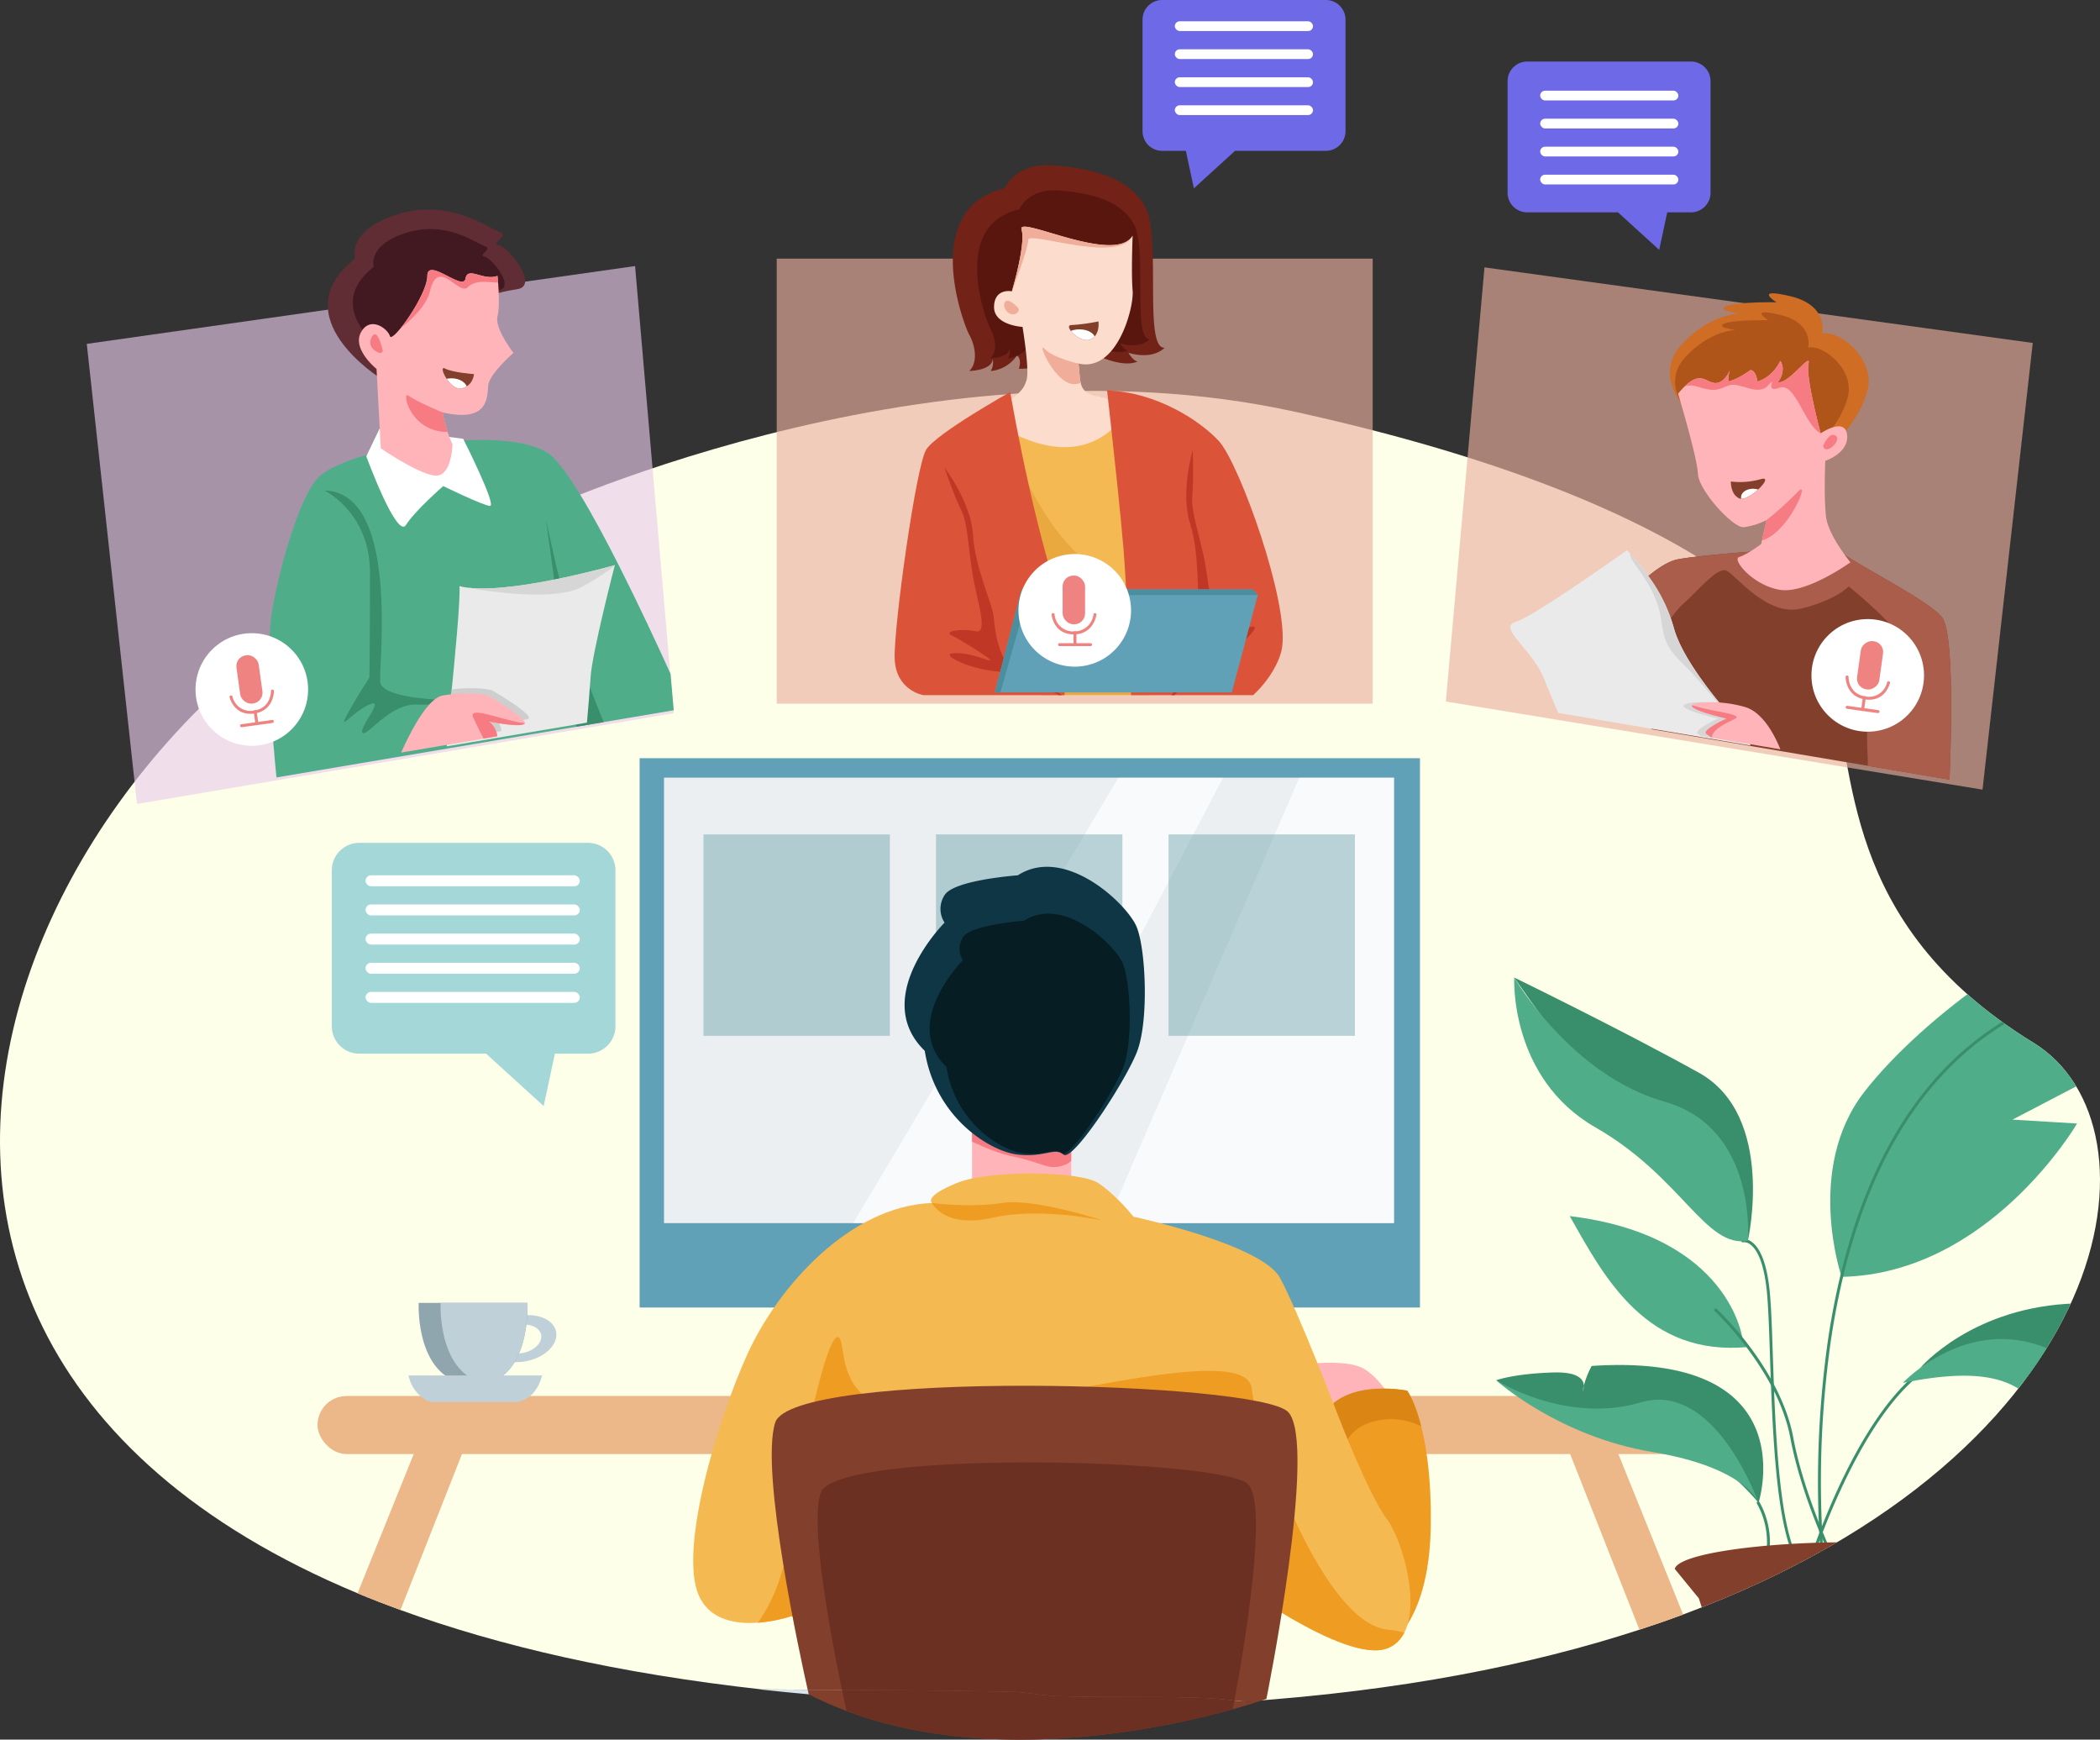 <svg xmlns="http://www.w3.org/2000/svg" xmlns:xlink="http://www.w3.org/1999/xlink" width="730" height="604.604" viewBox="0 0 730 604.604">
  <rect x="0" y="0" width="730" height="604.604" fill="#333333" stroke="none"/>
  <defs>
    <clipPath id="clip-path">
      <path id="Trazado_1665" data-name="Trazado 1665" d="M3236.221,1190.829l-58.8-9.938-11.651-1.97-12.246-2.073h0l-20.838-3.521-12.566-41.85a100.2,100.2,0,0,1,10.612-10.741c3.675-3.129,7.727-5.876,11.133-6.5,8.75-1.59,32.483-3.183,32.483-3.183s17.632-6.1,20.815-1.854,33.147,18.56,38.449,25.19C3237.913,1139.783,3236.78,1177.078,3236.221,1190.829Z" transform="translate(-3120.12 -1107.703)" fill="none"/>
    </clipPath>
    <clipPath id="clip-path-2">
      <path id="Trazado_1672" data-name="Trazado 1672" d="M3204.86,870.645s6.63,21.925,6.894,27.8,12.2,18.871,15.9,18.606a24.5,24.5,0,0,0,7.951-2.48l-1.857,8.312s-4.873,3.714-7.614,4.508,4.7,9.812,13.977,11.4,24.662-9.546,24.662-9.546-7.694-9.281-8.487-15.9-.256-19.358-.256-19.358,8.256-2.652,7.576-9.015-9.166-.531-9.166-.531-5.3-19.622-4.245-24.131-6.63,6.894-10.607,6.365c3.183-4.509.8-7.422.8-7.422s-2.387,5.565-7.951,7.155c-.531-3.978-2.387-3.978-2.387-3.978s-4.242,3.183-7.694,3.978a9.632,9.632,0,0,1,.531-3.978s-1.857,4.773-5.3,4.509S3212.285,861.63,3204.86,870.645Z" transform="translate(-3204.86 -859.257)" fill="none"/>
    </clipPath>
    <clipPath id="clip-path-3">
      <path id="Trazado_1676" data-name="Trazado 1676" d="M3276.427,1021.484a26.092,26.092,0,0,0,10.358-.795c5.26-1.593-4.145,7.968-7.333,6.694S3276.427,1021.484,3276.427,1021.484Z" transform="translate(-3276.425 -1020.51)" fill="none"/>
    </clipPath>
    <clipPath id="clip-path-4">
      <path id="Trazado_1682" data-name="Trazado 1682" d="M3055.976,1188.663l-12.246-2.077h0l-3.88-.656-16.957-2.865-33.8-5.717c-1.818-4.3-3.652-8.692-5.021-12.087-3.978-9.9-16.172-17.681-9.81-19.537s38.713-24.923,38.713-24.923a73.138,73.138,0,0,1,7.95,9.676,55.411,55.411,0,0,1,8.294,17.1c2.183,8.386,10.023,19.117,16.293,26.731l.231.274c4.531,5.476,8.192,9.266,8.192,9.266Z" transform="translate(-2972.452 -1120.8)" fill="none"/>
    </clipPath>
    <clipPath id="clip-path-5">
      <path id="Trazado_1686" data-name="Trazado 1686" d="M3254.32,1345.573l-11.651-1.97-12.246-2.072h0c-.816-.58-1.485-1.062-1.857-1.352-1.695-1.326,7.027-5.3,7.027-5.3s-9.679-2.124-11.8-3.988c-1.351-1.19,2.89-1.936,8.417-1.634a42.922,42.922,0,0,1,9.879,1.634C3248.424,1332.8,3252.533,1341.123,3254.32,1345.573Z" transform="translate(-3223.543 -1329.187)" fill="none"/>
    </clipPath>
    <clipPath id="clip-path-6">
      <rect id="Rectángulo_449" data-name="Rectángulo 449" width="253.765" height="154.827" transform="translate(0)" fill="none"/>
    </clipPath>
    <clipPath id="clip-path-7">
      <path id="Trazado_1694" data-name="Trazado 1694" d="M2728.394,2374.648s15.9-6.893,16.442-42.427-8.189-47.189-8.189-47.189-25.754-5.3-31.058,12.728S2728.394,2374.648,2728.394,2374.648Z" transform="translate(-2704.923 -2284.306)" fill="none"/>
    </clipPath>
    <clipPath id="clip-path-8">
      <path id="Trazado_1697" data-name="Trazado 1697" d="M2233.97,1892.12v29.17h34.474v-23.336Z" transform="translate(-2233.97 -1892.12)" fill="none"/>
    </clipPath>
    <clipPath id="clip-path-9">
      <path id="Trazado_1703" data-name="Trazado 1703" d="M1939.443,2002.944s-3.183-2.121,8.484-6.894,42.96-4.242,49.323,0,12.2,11.667,12.2,11.667,44.55,9.548,50.913,21.215,20.152,47.73,20.152,47.73,10.608,27.578,16.971,36.064,14.852,39.775,0,45.079-55.155-24.926-55.155-24.926l-152.209,13.787s-24.926,8.486-31.819-7.425,6.363-60.459,16.97-83.794S1910.8,2004.006,1939.443,2002.944Z" transform="translate(-1856.397 -1992.667)" fill="none"/>
    </clipPath>
    <clipPath id="clip-path-10">
      <path id="Trazado_1708" data-name="Trazado 1708" d="M1975.429,2387.691s-17.5-75.839-11.669-94.4,167.743-14.426,178.273-3.765-7.5,99.764-7.5,99.764S2042.782,2422.156,1975.429,2387.691Z" transform="translate(-1962.57 -2280.447)" fill="none"/>
    </clipPath>
    <clipPath id="clip-path-11">
      <path id="Trazado_1712" data-name="Trazado 1712" d="M1476.369,2159H1514.2s1.416,29.142-18.914,28.434S1476.369,2159,1476.369,2159Z" transform="translate(-1476.348 -2159)" fill="none"/>
    </clipPath>
    <clipPath id="clip-path-12">
      <path id="Trazado_1722" data-name="Trazado 1722" d="M1408.829,1063.477l-28.552,4.826-31.35,5.3-17.4,2.944-16.037,2.711-44.745,7.568c-1.057-10.492-4.1-44.024-1.436-58.535,3.175-17.327,10.259-41.016,16.619-46.33s20.886-8.463,20.886-8.463,41.7-9.192,57.961.354c5.681,3.334,15.644,20.789,25.213,39.718h0c6.635,13.121,13.08,26.952,17.755,37.267Z" transform="translate(-1268.24 -969.512)" fill="none"/>
    </clipPath>
    <clipPath id="clip-path-13">
      <path id="Trazado_1730" data-name="Trazado 1730" d="M1442.955,735.477s1.062,9.812,0,14.054,5.57,12.728,5.57,12.728-8.222,7.161-8.75,11.138.528,13.259-15.9,9.545a47.135,47.135,0,0,0,3.447,11.138s-.256,11.048-5.834,10.828-19.091-9.489-19.091-9.489l-1.477-27.578s-8.6-6.9-5.417-12.728,9.279-1.326,10.077,1.326,12.992-14.321,12.992-20.951,12.464,5.481,13.259.972S1437.918,737.334,1442.955,735.477Z" transform="translate(-1394.794 -733.458)" fill="none"/>
    </clipPath>
    <clipPath id="clip-path-14">
      <path id="Trazado_1735" data-name="Trazado 1735" d="M1519.967,870.017s-7.437-.531-10.076-1.944,1.582,7.6,5.642,6.894S1519.967,870.017,1519.967,870.017Z" transform="translate(-1509.07 -867.923)" fill="none"/>
    </clipPath>
    <clipPath id="clip-path-15">
      <path id="Trazado_1738" data-name="Trazado 1738" d="M1573.456,1141.25h0c-.123.467-7.891,30.519-8.417,38.767-.292,4.535-.844,11.028-1.282,15.975l-31.35,5.3L1515,1204.237l.893-11.382s.256-2.439.641-6.188c1.118-11.089,3.293-33.617,2.9-38.11C1534.278,1152.444,1573.456,1141.25,1573.456,1141.25Z" transform="translate(-1515 -1141.25)" fill="none"/>
    </clipPath>
    <clipPath id="clip-path-16">
      <path id="Trazado_1742" data-name="Trazado 1742" d="M1495.386,1327.734c-1.385,1.48-11.864-.641-12.359-.741a7.449,7.449,0,0,1,2.88,5.129l-17.4,2.957-16.037,2.711c3.67-8.168,9.425-18.978,14.511-19.855,1.054-.182,2.072-.318,3.06-.426,6.729-.726,11.666.118,12.441.426C1483.364,1318.288,1496.8,1326.223,1495.386,1327.734Z" transform="translate(-1452.47 -1317.221)" fill="none"/>
    </clipPath>
    <clipPath id="clip-path-17">
      <path id="Trazado_1748" data-name="Trazado 1748" d="M2329.473,1019.063h-37.852l-12.331-95.2-.511-3.932,2.7-.174,33.846-2.18,1.787-.115.564,4.609Z" transform="translate(-2278.78 -917.46)" fill="none"/>
    </clipPath>
    <clipPath id="clip-path-18">
      <path id="Trazado_1755" data-name="Trazado 1755" d="M2303.768,670.242s-.531,13.257,0,19.091-5.386,28.55-18.827,25.369c.882,6.186-.354,9.9,6.186,11.313A113.566,113.566,0,0,1,2302.8,729.2s-12.551,29.875-50.205,4.065c12.2-7.95,13.257-9.369,14.319-12.905s-1.416-18.391-1.416-18.391-10.076-.531-9.9-7.073,6.189-5.3,6.189-5.3,4.949-16.388,3.359-21.515S2297.669,680.583,2303.768,670.242Z" transform="translate(-2252.59 -667.118)" fill="none"/>
    </clipPath>
    <clipPath id="clip-path-19">
      <path id="Trazado_1759" data-name="Trazado 1759" d="M2376.423,795.57a66.452,66.452,0,0,1-9.356,1.259c-3.149,0,2.888,6.509,6.481,5.04S2376.423,795.57,2376.423,795.57Z" transform="translate(-2366.186 -795.57)" fill="none"/>
    </clipPath>
    <clipPath id="clip-path-20">
      <path id="Trazado_1767" data-name="Trazado 1767" d="M2187.539,1008.208h-49.161s-9.546-1.608-9.9-12.718,7.425-66.968,10.961-72.625,29.2-20,29.2-20,.377,2.239,1.082,6.03c.3,1.649.67,3.59,1.087,5.776,2.206,11.372,5.935,29.216,10.533,45.668C2186.765,979.786,2187.534,999.042,2187.539,1008.208Z" transform="translate(-2128.464 -902.86)" fill="none"/>
    </clipPath>
    <clipPath id="clip-path-21">
      <path id="Trazado_1770" data-name="Trazado 1770" d="M2480.168,990.118c-.751,4.809-4.57,11.472-10.038,16.49h-42.437c-.323-8.368-1.485-37.036-2.683-51.4-.934-11.233-3.124-31.545-4.494-43.95h0c-.256-2.377-.492-4.455-.677-6.132-.316-2.767-.5-4.416-.5-4.416h0c17.332.572,32.528,10.664,38.9,17.64C2465.367,926.143,2482.643,974.251,2480.168,990.118Z" transform="translate(-2419.34 -900.71)" fill="none"/>
    </clipPath>
    <clipPath id="clip-path-22">
      <path id="Trazado_1773" data-name="Trazado 1773" d="M2266.37,1209.854l9.315-35.794h80.24l1.887,1.818-9.061,33.976Z" transform="translate(-2266.37 -1174.06)" fill="none"/>
    </clipPath>
    <clipPath id="clip-path-23">
      <path id="Trazado_1797" data-name="Trazado 1797" d="M1488.268,1357.553q-7.322,2.713-15.062,5.24c-68.861,22.482-162.992,33.676-288.106,22.482-57.315-5.129-104.476-15.355-142.714-29.329q-7.621-2.783-14.788-5.77c-226.861-94.517-103.929-331.864,56.494-373.047,0,0,138.233-66.424,269.309-37.608s176.451,71.3,186.077,96.994,2.383,80.443,70.624,122.292C1656.864,1187.482,1640.59,1301.133,1488.268,1357.553Z" transform="translate(-903.247 -932.273)" fill="none"/>
    </clipPath>
  </defs>
  <g id="_02" data-name="02" transform="translate(-903.245 -360)">
    <path id="Trazado_1660" data-name="Trazado 1660" d="M2050.232,2694.287c-5.9,0-12.054-1.539-17.952-1.539-28.932-.654-57.961-.58-86.979-.839q8.489.936,17.288,1.719c56.725,5.027,107.137,5.537,151.767,2.539-5.986-.542-11.972-1.367-17.953-1.367C2081.007,2694.287,2065.619,2694.8,2050.232,2694.287Z" transform="translate(-778.078 -1744.768)" fill="#dae5ed"/>
    <path id="Trazado_1661" data-name="Trazado 1661" d="M1488.265,1357.545c152.322-56.422,168.6-170.071,121.837-198.746-68.244-41.849-61-96.586-70.624-122.292s-55-68.171-186.077-96.995-269.309,37.608-269.309,37.608c-160.423,41.175-283.363,278.519-56.494,373.047q7.157,2.978,14.788,5.771c34.362,12.567,75.928,22.087,125.589,27.611,28.735.256,57.5.185,86.159.839,5.843,0,11.94,1.539,17.783,1.539,15.242.513,30.485,0,45.728.513,5.932,0,11.861.826,17.783,1.367,54.228-3.678,99.839-12.636,137.77-25.021Q1480.951,1360.261,1488.265,1357.545Z" transform="translate(0 -436.406)" fill="#fdffe8"/>
    <g id="Grupo_1737" data-name="Grupo 1737" transform="translate(1405.842 452.927)" opacity="0.63">
      <path id="Trazado_1662" data-name="Trazado 1662" d="M2890.08,882.56l37.754,6.2,33.8,5.55,20.838,3.419h0l12.246,2.013,11.651,1.911,58.8,9.651,11.477,1.885,17.465-155.247L2903.513,731.68Z" transform="translate(-2890.08 -731.68)" fill="#ecaf9f"/>
    </g>
    <path id="Trazado_1663" data-name="Trazado 1663" d="M3195.114,1109.2c-3.183-4.244-20.814,1.854-20.814,1.854s-23.728,1.593-32.484,3.183c-3.406.621-7.458,3.367-11.133,6.5a100.234,100.234,0,0,0-10.612,10.741l12.566,41.85,20.838,3.521h0l12.246,2.072,11.651,1.97,58.8,9.938c.567-13.751,1.693-51.036-2.621-56.422C3228.262,1127.765,3198.3,1113.447,3195.114,1109.2Z" transform="translate(-1655.244 -559.873)" fill="#823f2c"/>
    <g id="Grupo_1738" data-name="Grupo 1738" transform="translate(1464.839 547.829)" clip-path="url(#clip-path)">
      <path id="Trazado_1664" data-name="Trazado 1664" d="M3192.441,1077.523c-2.257-.564-41.244,0-41.244,0l-56.935,5.078-11.672,14.388,13.5,37.518c1.693-.846,14.023-22.5,19.609-27.362,5.111-4.447,11.844-12.977,15.075-11.567s13.982,16.157,26.11,13.154,16.388-7.679,16.388-7.679,13.8,11.169,17.465,17.091c-6.206,7.335-4.124,9.007-8.833,21.994s-.033,21.915-3.219,30.006,33.207,11.192,33.207,10.064,14.5-68.85,14.5-68.85S3194.7,1078.087,3192.441,1077.523Z" transform="translate(-3092.215 -1085.077)" fill="#aa5d4b"/>
    </g>
    <path id="Trazado_1666" data-name="Trazado 1666" d="M3246.75,779.331s2.388-9.746-11-12.962-4.9,2.09-4.9,2.09-13.523-.256-17.371,1.326,4.452,2.549,4.452,2.549-10.153.1-19.962,10.71.794,21.612.794,21.612l50.913,14.318s10.413-9.415,12.9-20.286S3252.58,778.005,3246.75,779.331Z" transform="translate(-1710.064 -303.399)" fill="#d06d24"/>
    <path id="Trazado_1667" data-name="Trazado 1667" d="M3247.072,803.814s2.085-8.525-9.62-11.333-4.288,1.829-4.288,1.829-11.821-.231-15.183,1.159,3.893,2.226,3.893,2.226-8.876.092-17.439,9.364.695,18.891.695,18.891l44.5,12.515s9.1-8.227,11.284-17.732S3252.171,802.655,3247.072,803.814Z" transform="translate(-1715.271 -323.017)" fill="#af5519"/>
    <path id="Trazado_1668" data-name="Trazado 1668" d="M3256.037,893.951s8.255-2.652,7.576-9.015-9.166-.531-9.166-.531-5.3-19.622-4.245-24.131-6.63,6.894-10.607,6.363c3.183-4.506.8-7.419.8-7.419s-2.388,5.565-7.95,7.155c-.531-3.978-2.388-3.978-2.388-3.978s-4.242,3.183-7.694,3.978a9.634,9.634,0,0,1,.531-3.978s-1.857,4.773-5.3,4.509-5.3-5.3-12.729,3.711c0,0,6.63,21.925,6.894,27.8s12.2,18.871,15.9,18.607a24.5,24.5,0,0,0,7.951-2.48l-1.857,8.312s-4.873,3.714-7.614,4.509,4.7,9.812,13.977,11.4,24.662-9.545,24.662-9.545-7.694-9.281-8.487-15.9S3256.037,893.951,3256.037,893.951Z" transform="translate(-1718.288 -373.793)" fill="#ffb4b9"/>
    <g id="Grupo_1739" data-name="Grupo 1739" transform="translate(1486.572 485.435)" clip-path="url(#clip-path-2)">
      <path id="Trazado_1669" data-name="Trazado 1669" d="M3202.6,835.622l-13.972,7.64,1.975,11.146s2.116-7.081,8.818-4.965,7.263.9,11.071-.4,9.969,3.978,13.592,0-1.721,2.934,3.911.818,8.753,13.064,14.388,15.842c4.5-8.958,0-31.637,0-31.637Z" transform="translate(-3192.793 -840.53)" fill="#f77b82"/>
      <path id="Trazado_1670" data-name="Trazado 1670" d="M3405.843,959.677c-2.257-1.559-4.373,3.59-4.373,3.59C3402.316,966.83,3408.1,961.237,3405.843,959.677Z" transform="translate(-3351.047 -933.705)" fill="#f77b82"/>
      <path id="Trazado_1671" data-name="Trazado 1671" d="M3314.086,1034.176a113.438,113.438,0,0,1-10.917,9.876s-13.906,7.056-3.75,7.337S3319.023,1028.965,3314.086,1034.176Z" transform="translate(-3272.409 -988.738)" fill="#f77b82"/>
    </g>
    <path id="Trazado_1674" data-name="Trazado 1674" d="M3286.785,1020.69a26.094,26.094,0,0,1-10.359.8s-.159,4.616,3.026,5.9S3292.045,1019.1,3286.785,1020.69Z" transform="translate(-1771.5 -494.15)" fill="#823f2c"/>
    <g id="Grupo_1740" data-name="Grupo 1740" transform="translate(1504.925 526.36)" clip-path="url(#clip-path-3)">
      <path id="Trazado_1675" data-name="Trazado 1675" d="M3294.361,1034.14c-2.321,0-4.2,1.331-4.2,2.975s1.88,2.978,4.2,2.978,4.2-1.331,4.2-2.978S3296.682,1034.14,3294.361,1034.14Z" transform="translate(-3286.637 -1030.644)" fill="#fff"/>
    </g>
    <path id="Trazado_1680" data-name="Trazado 1680" d="M3045.746,1174.585l-.231-.274c-6.27-7.615-14.105-18.345-16.293-26.731a55.416,55.416,0,0,0-8.294-17.1,73.1,73.1,0,0,0-7.95-9.676s-32.348,23.082-38.713,24.923,5.832,9.638,9.81,19.537c1.369,3.4,3.2,7.789,5.021,12.087l33.8,5.717,16.958,2.865,3.88.656h0l12.246,2.077-2.052-4.811S3050.277,1180.061,3045.746,1174.585Z" transform="translate(-1544.183 -569.569)" fill="#eaeaea"/>
    <g id="Grupo_1741" data-name="Grupo 1741" transform="translate(1428.273 551.231)" clip-path="url(#clip-path-4)">
      <path id="Trazado_1681" data-name="Trazado 1681" d="M3120.07,1088.4s3.613,6.135,3.9,8.25,6,7.4,9.171,16.081-.028,12.567,8.676,20.945,24.7,29.3,25.216,29.385-39.6-77.519-39.6-77.519Z" transform="translate(-3082.211 -1094.583)" fill="#d6d6d6"/>
    </g>
    <path id="Trazado_1683" data-name="Trazado 1683" d="M3223.831,1329.531c-1.092-.131-2.164-.221-3.19-.274-5.527-.3-9.771.444-8.417,1.634,2.119,1.864,11.8,3.988,11.8,3.988s-8.72,3.978-7.024,5.3c.215.172.541.411.936.693l3.88.657h0l12.246,2.077-2.052-4.811S3228.363,1335.007,3223.831,1329.531Z" transform="translate(-1723.575 -725.139)" fill="#d6d6d6"/>
    <path id="Trazado_1684" data-name="Trazado 1684" d="M3242.062,1330.888a42.922,42.922,0,0,0-9.879-1.634c-5.526-.3-9.769.443-8.417,1.634,2.121,1.865,11.8,3.988,11.8,3.988s-8.719,3.978-7.027,5.3c.372.29,1.042.769,1.857,1.352h0l12.246,2.072,11.651,1.97C3252.51,1341.124,3248.4,1332.8,3242.062,1330.888Z" transform="translate(-1732.157 -725.152)" fill="#ffb4b9"/>
    <g id="Grupo_1742" data-name="Grupo 1742" transform="translate(1491.363 604.035)" clip-path="url(#clip-path-5)">
      <path id="Trazado_1685" data-name="Trazado 1685" d="M3214.931,1333.441a92.308,92.308,0,0,1-11.212-2.821l-3.809,11.1,19.04,8.676s-6.345-4.232-6.1-7.789,7.8-6.176,8.51-6.812S3220.855,1334.516,3214.931,1333.441Z" transform="translate(-3205.971 -1330.252)" fill="#f77b82"/>
    </g>
    <path id="Trazado_1687" data-name="Trazado 1687" d="M1392.73,2402.12q7.224,2.978,14.929,5.771l24-60.831h-16.706Z" transform="translate(-365.201 -1488.36)" fill="#ecb789"/>
    <path id="Trazado_1688" data-name="Trazado 1688" d="M3042.67,2347.06l26.7,67.691q7.82-2.524,15.206-5.24l-25.2-62.438Z" transform="translate(-1596.23 -1488.36)" fill="#ecb789"/>
    <rect id="Rectángulo_446" data-name="Rectángulo 446" width="490.012" height="20.176" rx="10.088" transform="translate(1013.62 845.177)" fill="#ecb789"/>
    <rect id="Rectángulo_447" data-name="Rectángulo 447" width="271.256" height="190.914" transform="translate(1125.594 623.513)" fill="#60a1b8"/>
    <rect id="Rectángulo_448" data-name="Rectángulo 448" width="253.765" height="154.827" transform="translate(1134.07 630.269)" fill="#ebeff2"/>
    <g id="Grupo_1745" data-name="Grupo 1745" transform="translate(1134.07 630.269)" clip-path="url(#clip-path-6)">
      <g id="Grupo_1743" data-name="Grupo 1743" transform="translate(58.956 -11.877)" opacity="0.67">
        <path id="Trazado_1689" data-name="Trazado 1689" d="M2046.3,1571.212h48.13l92.222-175.654-34.274-2.477Z" transform="translate(-2046.3 -1393.08)" fill="#fff"/>
      </g>
      <g id="Grupo_1744" data-name="Grupo 1744" transform="translate(149.988 -11.877)" opacity="0.67">
        <path id="Trazado_1690" data-name="Trazado 1690" d="M2401.25,1569.045l112.792-2.116V1395.98l-36.813-2.9Z" transform="translate(-2401.25 -1393.08)" fill="#fff"/>
      </g>
    </g>
    <g id="Grupo_1746" data-name="Grupo 1746" transform="translate(1147.787 649.998)" opacity="0.42">
      <rect id="Rectángulo_450" data-name="Rectángulo 450" width="64.798" height="70.002" transform="translate(0)" fill="#609ca4"/>
    </g>
    <g id="Grupo_1747" data-name="Grupo 1747" transform="translate(1228.616 649.998)" opacity="0.42">
      <rect id="Rectángulo_451" data-name="Rectángulo 451" width="64.798" height="70.002" transform="translate(0)" fill="#609ca4"/>
    </g>
    <g id="Grupo_1748" data-name="Grupo 1748" transform="translate(1309.444 649.998)" opacity="0.42">
      <rect id="Rectángulo_452" data-name="Rectángulo 452" width="64.798" height="70.002" fill="#609ca4"/>
    </g>
    <path id="Trazado_1691" data-name="Trazado 1691" d="M2677.31,2243.72c-7.951-4.773-31.82,0-31.82,0l6.363,24.926,38.185-8.007S2685.265,2248.493,2677.31,2243.72Z" transform="translate(-1299.91 -1407.983)" fill="#ffb4b9"/>
    <path id="Trazado_1692" data-name="Trazado 1692" d="M2705.59,2297.736c-5.3,18.032,22.8,76.9,22.8,76.9s15.9-6.894,16.442-42.427-8.189-47.189-8.189-47.189S2710.894,2279.707,2705.59,2297.736Z" transform="translate(-1344.225 -1441.688)" fill="#ef9c22"/>
    <g id="Grupo_1749" data-name="Grupo 1749" transform="translate(1360.7 842.606)" clip-path="url(#clip-path-7)">
      <path id="Trazado_1693" data-name="Trazado 1693" d="M2668.374,2250.79l-9.874,21.255,6.54,39.373,27.875,45.44s1.693-22.849-7.9-45.981-8.232-38.083,8.012-40.622,26.416,13.26,26.416,13.26l-6.489-32.725Z" transform="translate(-2670.406 -2259.385)" fill="#db8514"/>
    </g>
    <path id="Trazado_1695" data-name="Trazado 1695" d="M2233.97,1921.29h34.474v-23.336l-34.474-5.834Z" transform="translate(-992.821 -1146.497)" fill="#ffb4b9"/>
    <g id="Grupo_1750" data-name="Grupo 1750" transform="translate(1241.149 745.623)" clip-path="url(#clip-path-8)">
      <path id="Trazado_1696" data-name="Trazado 1696" d="M2238.413,1864.325c-2.116-.423-32.64-2.7-32.64-2.7l-.513,15.178s12.413,7.181,22.146,9.1,11.864,5.047,17.578,2.721,6.639-11.692,6.639-11.692S2240.529,1864.748,2238.413,1864.325Z" transform="translate(-2212.623 -1869.449)" fill="#f77b82"/>
    </g>
    <path id="Trazado_1698" data-name="Trazado 1698" d="M2181.9,1563.012s-22.274,1.59-25.457,6.894a8.713,8.713,0,0,0,0,9.546s-25.988,25.987-6.894,44.55c3.711,23.338,22.8,35,32.35,36.064s12.728-2.652,15.9,0,21.212-24.928,25.457-35.533,3.182-35.533,0-43.489S2198.344,1552.4,2181.9,1563.012Z" transform="translate(-924.846 -898.796)" fill="#0e3644"/>
    <path id="Trazado_1699" data-name="Trazado 1699" d="M2209.4,1626.572s-18.548,1.326-21.2,5.742a7.261,7.261,0,0,0,0,7.95s-21.641,21.638-5.742,37.095c3.09,19.43,18.978,29.144,26.928,30.029s10.6-2.208,13.246,0,17.665-20.756,21.2-29.588,2.649-29.586,0-36.21S2223.086,1617.742,2209.4,1626.572Z" transform="translate(-950.209 -946.556)" fill="#051d23"/>
    <path id="Trazado_1700" data-name="Trazado 1700" d="M2080.527,2076.662s-13.787-36.064-20.153-47.73-50.913-21.215-50.913-21.215-5.832-7.424-12.2-11.667-37.654-4.773-49.323,0-8.484,6.894-8.484,6.894c-28.639,1.062-53.565,29.17-64.172,52.5s-23.851,67.886-16.97,83.794,31.819,7.425,31.819,7.425l152.208-13.788s40.306,30.229,55.155,24.926,6.365-36.593,0-45.079S2080.527,2076.662,2080.527,2076.662Z" transform="translate(-712.203 -1224.856)" fill="#f5b952"/>
    <g id="Grupo_1751" data-name="Grupo 1751" transform="translate(1144.208 767.811)" clip-path="url(#clip-path-9)">
      <path id="Trazado_1701" data-name="Trazado 1701" d="M2136.923,2316.177c-22.425-1.993-45.437-66.013-47.356-83.784s-85.087,8.52-115.975,8.1-24.12-25.57-27.929-26-12.269,36.8-16.5,67.835-19.042,39.216-20.312,40.408l2.962,12.618s60.933-9.579,65.714-9.579,103.122,9.579,103.122,9.579h61.672S2159.351,2318.157,2136.923,2316.177Z" transform="translate(-1895.398 -2157.597)" fill="#ef9c22"/>
      <path id="Trazado_1702" data-name="Trazado 1702" d="M2204.553,2031.995c-11.426,1.76-24.344,0-24.344,0s4.032,8.953,20.958,5.145,38.246.944,38.246.944S2215.979,2030.235,2204.553,2031.995Z" transform="translate(-2097.164 -2021.718)" fill="#ef9c22"/>
    </g>
    <path id="Trazado_1704" data-name="Trazado 1704" d="M2145.469,2695.157c-15.388-.513-30.776,0-46.164-.513-5.9,0-12.053-1.539-17.952-1.539-23.308-.513-46.676-.582-70.053-.716.23,1.026.362,1.6.362,1.6,59.53,30.468,138.121,8.32,155.57,2.765-.587,0-1.175-.028-1.759-.054C2158.8,2696.183,2152.137,2695.157,2145.469,2695.157Z" transform="translate(-827.281 -1745.125)" fill="#823f2c"/>
    <path id="Trazado_1705" data-name="Trazado 1705" d="M2142.032,2289.524c-10.531-10.661-172.438-14.8-178.273,3.765-5.332,16.968,8.833,81.789,11.307,92.807,23.372.134,46.746.189,70.053.715,5.9,0,12.053,1.539,17.952,1.539,15.388.513,30.775,0,46.163.513,6.668,0,13.336,1.026,20,1.539.585.026,1.172.041,1.759.054,2.293-.731,3.532-1.174,3.532-1.174S2152.562,2300.182,2142.032,2289.524Z" transform="translate(-791.055 -1438.831)" fill="#823f2c"/>
    <g id="Grupo_1752" data-name="Grupo 1752" transform="translate(1171.514 841.616)" clip-path="url(#clip-path-10)">
      <path id="Trazado_1706" data-name="Trazado 1706" d="M2133.917,2694.83c-5.9,0-12.054-1.539-17.952-1.539-19.337-.436-38.726-.549-58.115-.652,1.315,6.293,2.249,10.341,2.249,10.341,56.147,28.737,132.635,1.326,132.635,1.326s.615-3.042,1.523-7.966a140.007,140.007,0,0,0-14.177-1C2164.693,2694.83,2149.3,2695.343,2133.917,2694.83Z" transform="translate(-2033.414 -2586.927)" fill="#6c3022"/>
      <path id="Trazado_1707" data-name="Trazado 1707" d="M2174.429,2391.931c-8.778-8.889-143.753-12.336-148.615,3.139-3.632,11.559,3.591,49.754,7.478,68.355,19.392.1,38.777.215,58.115.651,5.9,0,12.054,1.539,17.952,1.539,15.388.513,30.776,0,46.164.513a139.427,139.427,0,0,1,14.177,1C2173.283,2447.712,2181.431,2399.02,2174.429,2391.931Z" transform="translate(-2008.857 -2357.713)" fill="#6c3022"/>
    </g>
    <path id="Trazado_1709" data-name="Trazado 1709" d="M1582.1,2175.6c-6.445,1.38-10.92,5.983-10,10.279s6.891,6.668,13.336,5.278,10.92-5.986,10-10.281S1588.538,2174.223,1582.1,2175.6Zm1.972,12.739c-3.98.854-7.671-.605-8.238-3.26s2.2-5.5,6.176-6.35,7.671.605,8.24,3.26S1588.048,2187.489,1584.068,2188.344Z" transform="translate(-498.897 -1358.15)" fill="#bfd0d8"/>
    <path id="Trazado_1710" data-name="Trazado 1710" d="M1476.369,2159s-1.413,27.726,18.917,28.434S1514.2,2159,1514.2,2159Z" transform="translate(-427.585 -1346.195)" fill="#90a6af"/>
    <g id="Grupo_1753" data-name="Grupo 1753" transform="translate(1048.763 812.805)" clip-path="url(#clip-path-11)">
      <path id="Trazado_1711" data-name="Trazado 1711" d="M1506.069,2159s-1.416,27.726,18.914,28.434S1543.9,2159,1543.9,2159Z" transform="translate(-1498.431 -2159)" fill="#bfd0d8"/>
    </g>
    <path id="Trazado_1713" data-name="Trazado 1713" d="M1468.251,2266.434a5.45,5.45,0,0,0,3.124.987h27.519c8.309,0,10.146-9.281,10.146-9.281h-46.4A13.007,13.007,0,0,0,1468.251,2266.434Z" transform="translate(-417.376 -1420.096)" fill="#bfd0d8"/>
    <path id="Trazado_1714" data-name="Trazado 1714" d="M1447.043,1526.52h-79.6a9.533,9.533,0,0,0-9.5,9.5v54.252a9.533,9.533,0,0,0,9.5,9.5h44.148l20,18.209,3.9-18.209h11.541a9.532,9.532,0,0,0,9.5-9.5v-54.252A9.532,9.532,0,0,0,1447.043,1526.52Z" transform="translate(-339.353 -873.578)" fill="#a3d7d8"/>
    <rect id="Rectángulo_453" data-name="Rectángulo 453" width="74.472" height="3.808" rx="1.904" transform="translate(1030.317 664.215)" fill="#fff"/>
    <rect id="Rectángulo_454" data-name="Rectángulo 454" width="74.472" height="3.808" rx="1.904" transform="translate(1030.317 674.344)" fill="#fff"/>
    <rect id="Rectángulo_455" data-name="Rectángulo 455" width="74.472" height="3.808" rx="1.904" transform="translate(1030.317 684.475)" fill="#fff"/>
    <rect id="Rectángulo_456" data-name="Rectángulo 456" width="74.472" height="3.808" rx="1.904" transform="translate(1030.317 694.603)" fill="#fff"/>
    <rect id="Rectángulo_457" data-name="Rectángulo 457" width="74.472" height="3.808" rx="1.904" transform="translate(1030.317 704.734)" fill="#fff"/>
    <circle id="Elipse_144" data-name="Elipse 144" cx="19.568" cy="19.568" r="19.568" transform="translate(1524.832 594.729) rotate(-45)" fill="#fff"/>
    <rect id="Rectángulo_458" data-name="Rectángulo 458" width="16.924" height="7.802" rx="3.75" transform="translate(1548.284 599.062) rotate(-82.06)" fill="#ef8381"/>
    <path id="Trazado_1715" data-name="Trazado 1715" d="M3446.986,1294.133a.513.513,0,0,0-.613.384,6.419,6.419,0,0,1-7.437,4.9c-5.95-.844-5.953-6.535-5.95-6.783a.513.513,0,0,0-1.026-.015c0,.069-.028,6.84,6.832,7.814a9.527,9.527,0,0,0,1.388.1c5.821,0,7.181-5.724,7.2-5.786a.513.513,0,0,0-.39-.613Z" transform="translate(-1887.146 -697.353)" fill="#ef8380"/>
    <path id="Trazado_1716" data-name="Trazado 1716" d="M3454.227,1320.405a.513.513,0,0,0-.58.436l-.582,4.19a.513.513,0,0,0,.436.58h.072a.513.513,0,0,0,.513-.441l.582-4.191A.513.513,0,0,0,3454.227,1320.405Z" transform="translate(-1902.834 -718.495)" fill="#ef8380"/>
    <path id="Trazado_1717" data-name="Trazado 1717" d="M3443.351,1335.313l-10.671-1.488a.518.518,0,1,0-.144,1.026l10.674,1.488a.323.323,0,0,0,.072,0,.514.514,0,0,0,.069-1.026Z" transform="translate(-1887.242 -728.515)" fill="#ef8380"/>
    <g id="Grupo_1754" data-name="Grupo 1754" transform="translate(933.404 452.466)" opacity="0.63">
      <path id="Trazado_1718" data-name="Trazado 1718" d="M1211.444,729.96l-190.6,27.047L1038.3,916.9l48.484-8.194,44.75-7.568,16.037-2.711,17.4-2.942,31.35-5.3,28.552-4.827-1.093-12.649Z" transform="translate(-1020.84 -729.96)" fill="#e9cbec"/>
    </g>
    <path id="Trazado_1719" data-name="Trazado 1719" d="M1389.973,1013.547h0c-9.569-18.929-19.532-36.382-25.213-39.718-16.265-9.546-57.961-.354-57.961-.354s-14.521,3.155-20.886,8.463-13.444,29-16.619,46.33c-2.662,14.511.38,48.043,1.436,58.535l44.75-7.568,16.037-2.711,17.4-2.944,31.35-5.3,28.552-4.827-1.093-12.649C1403.045,1040.5,1396.608,1026.668,1389.973,1013.547Z" transform="translate(-271.38 -456.602)" fill="#50ad8a"/>
    <g id="Grupo_1755" data-name="Grupo 1755" transform="translate(996.853 512.895)" clip-path="url(#clip-path-12)">
      <path id="Trazado_1720" data-name="Trazado 1720" d="M1362.344,1104.547c-.513-6.776,6.722-65.873-19.414-66.437,0,0,15.852,7.476,15.852,28.631s-.195,36.39-.195,36.39-4.36,6.583-7.758,12.885,1.975-.982,7.758-3.547-4.029,8.435-2.367,9.846,9.276-10.1,18.868-9.846a56.353,56.353,0,0,0,15.516-1.439S1362.857,1111.32,1362.344,1104.547Z" transform="translate(-1323.775 -1020.517)" fill="#398e6b"/>
      <path id="Trazado_1721" data-name="Trazado 1721" d="M1655.341,1128.774c-1.975-2.821,5.078-14.832,2.257-18.417s-8.745-10.074-9.592-12.331-4.8-20.876-4.8-20.876l8.463,61.569,3.1,15.162s10.969-1.611,9.592-3.908S1657.316,1131.594,1655.341,1128.774Z" transform="translate(-1547.044 -1049.545)" fill="#398e6b"/>
    </g>
    <path id="Trazado_1723" data-name="Trazado 1723" d="M1409.451,951.24l-4.711,9.807s10.607,28.9,13.79,23.867,12.961-13.523,12.961-13.523,13.554,6.63,16.206,6.894-9.279-23.338-9.279-23.338Z" transform="translate(-374.17 -442.454)" fill="#fff"/>
    <path id="Trazado_1724" data-name="Trazado 1724" d="M1411.849,656.482c-3.447-.795,3.978-3.447,0-4.773s-17.237-11.669-35.266-6.1-14.852,15.424-14.852,15.424c-25.721,20.2,9.017,41.7,9.017,41.7l35.266-27.7s4.1-2.241,11.984-3.357S1415.3,657.277,1411.849,656.482Z" transform="translate(-335.046 -211.146)" fill="#602d35"/>
    <path id="Trazado_1725" data-name="Trazado 1725" d="M1432.2,680.013c-2.652-.613,3.06-2.652,0-3.673s-13.262-8.976-27.134-4.693-11.426,11.869-11.426,11.869c-19.788,15.539,6.925,32.079,6.925,32.079l27.134-21.3a29.6,29.6,0,0,1,9.22-2.583C1442.969,690.851,1434.847,680.625,1432.2,680.013Z" transform="translate(-360.455 -230.786)" fill="#421921"/>
    <path id="Trazado_1726" data-name="Trazado 1726" d="M1442.927,749.493c1.062-4.242,0-14.054,0-14.054-5.037,1.857-10.341-3.534-11.136.972s-13.259-7.6-13.259-.972-12.2,23.595-12.993,20.951-6.9-7.161-10.076-1.326,5.417,12.728,5.417,12.728l1.477,27.575s13.523,9.281,19.091,9.489,5.835-10.828,5.835-10.828a47.125,47.125,0,0,1-3.447-11.138c16.439,3.714,15.388-5.568,15.9-9.546s8.75-11.138,8.75-11.138S1441.868,753.738,1442.927,749.493Z" transform="translate(-366.741 -279.562)" fill="#ffb4b9"/>
    <g id="Grupo_1756" data-name="Grupo 1756" transform="translate(1028.026 453.858)" clip-path="url(#clip-path-13)">
      <path id="Trazado_1727" data-name="Trazado 1727" d="M1473.272,705.371l-29.409-5.5-7.181,7.717-2.962,17.678.79,6.183s12.118-7.881,13.877-15.5c2.844-12.336,10.038,1.7,13.185-1.505,4.1-4.188,12.777.467,14.028-2.936S1473.272,705.371,1473.272,705.371Z" transform="translate(-1423.737 -708.484)" fill="#f77b82"/>
      <path id="Trazado_1728" data-name="Trazado 1728" d="M1410.813,821.132c-1.78,2.667-.021,5.042,2.516,5.814a.836.836,0,0,0,1.057-.99C1413.814,823.569,1412.406,818.75,1410.813,821.132Z" transform="translate(-1406.167 -798.168)" fill="#f77b82"/>
      <path id="Trazado_1729" data-name="Trazado 1729" d="M1474.381,913.071l-3.006-4.1s-9.035-3.724-11.844-5.84,1.057,15.529,17.529,12.208S1474.381,913.071,1474.381,913.071Z" transform="translate(-1442.306 -859.482)" fill="#f77b82"/>
    </g>
    <path id="Trazado_1734" data-name="Trazado 1734" d="M1515.543,874.967c4.073-.705,4.424-4.95,4.424-4.95s-7.437-.531-10.076-1.944S1511.473,875.675,1515.543,874.967Z" transform="translate(-451.942 -379.995)" fill="#823f2c"/>
    <g id="Grupo_1757" data-name="Grupo 1757" transform="translate(1057.129 487.928)" clip-path="url(#clip-path-14)">
      <ellipse id="Elipse_145" data-name="Elipse 145" cx="5.488" cy="3.76" rx="5.488" ry="3.76" transform="translate(-2.449 3.544)" fill="#fff"/>
    </g>
    <path id="Trazado_1736" data-name="Trazado 1736" d="M1519.429,1148.571c.4,4.493-1.777,27.021-2.9,38.111-.382,3.75-.641,6.188-.641,6.188l-.893,11.382,17.4-2.944,31.35-5.3c.444-4.955,1-11.441,1.282-15.975.526-8.248,8.294-38.3,8.417-38.767h0S1534.278,1152.459,1519.429,1148.571Z" transform="translate(-456.47 -584.858)" fill="#eaeaea"/>
    <g id="Grupo_1758" data-name="Grupo 1758" transform="translate(1058.53 556.406)" clip-path="url(#clip-path-15)">
      <path id="Trazado_1737" data-name="Trazado 1737" d="M1523.8,1140.8s30.565,6.065,41.586,0,14.6-10.3,14.6-10.3l-60.51,7.181Z" transform="translate(-1518.324 -1133.257)" fill="#d6d6d6"/>
    </g>
    <path id="Trazado_1739" data-name="Trazado 1739" d="M1530.873,1310.658c-.769-.305-5.709-1.151-12.441-.423-.449.046-.905.1-1.367.169l-1.575,17.637,1.411-.239,17.4-2.942a7.473,7.473,0,0,0-2.877-5.145c.492.1,10.974,2.221,12.356.741S1531.757,1311.012,1530.873,1310.658Z" transform="translate(-456.768 -710.769)" fill="#cecece"/>
    <path id="Trazado_1740" data-name="Trazado 1740" d="M1482.481,1317.934c-.769-.308-5.712-1.152-12.441-.426-.987.108-2.005.256-3.06.426-5.086.874-10.841,11.687-14.511,19.855l16.037-2.711,17.4-2.944a7.378,7.378,0,0,0-2.88-5.129c.495.1,10.974,2.221,12.359.741S1483.364,1318.288,1482.481,1317.934Z" transform="translate(-409.78 -716.23)" fill="#ffb4b9"/>
    <g id="Grupo_1759" data-name="Grupo 1759" transform="translate(1042.689 600.991)" clip-path="url(#clip-path-16)">
      <path id="Trazado_1741" data-name="Trazado 1741" d="M1569.763,1346.936c-5.9,1.047-22.569-6.971-20.2-1.867s4.675,9.44,4.675,9.44l9.2,4.36S1575.662,1345.889,1569.763,1346.936Z" transform="translate(-1524.49 -1336.652)" fill="#f77b82"/>
    </g>
    <circle id="Elipse_146" data-name="Elipse 146" cx="19.568" cy="19.568" r="19.568" transform="translate(963.108 599.627) rotate(-45)" fill="#fff"/>
    <rect id="Rectángulo_459" data-name="Rectángulo 459" width="7.802" height="16.924" rx="3.75" transform="translate(984.925 588.285) rotate(-7.94)" fill="#ef8381"/>
    <path id="Trazado_1743" data-name="Trazado 1743" d="M1229.3,1311.63a.513.513,0,0,0-.513.513c0,.241,0,5.937-5.95,6.783a6.415,6.415,0,0,1-7.437-4.9.513.513,0,0,0-1,.226c0,.062,1.375,5.788,7.2,5.788a9.959,9.959,0,0,0,1.39-.1c6.858-.975,6.832-7.748,6.83-7.814A.513.513,0,0,0,1229.3,1311.63Z" transform="translate(-231.351 -711.957)" fill="#ef8380"/>
    <path id="Trazado_1744" data-name="Trazado 1744" d="M1248.162,1340.3a.518.518,0,1,0-1.026.141l.585,4.191a.513.513,0,0,0,.513.441h.072a.513.513,0,0,0,.438-.58Z" transform="translate(-255.692 -733.05)" fill="#ef8380"/>
    <path id="Trazado_1745" data-name="Trazado 1745" d="M1239.771,1353.3l-10.671,1.49a.514.514,0,0,0,.069,1.026h.072l10.674-1.49a.518.518,0,0,0-.144-1.026Z" transform="translate(-241.929 -743.081)" fill="#ef8380"/>
    <g id="Grupo_1760" data-name="Grupo 1760" transform="translate(1173.245 449.89)" opacity="0.63">
      <rect id="Rectángulo_460" data-name="Rectángulo 460" width="207.174" height="154.681" fill="#ecaf9f"/>
    </g>
    <path id="Trazado_1746" data-name="Trazado 1746" d="M2317.114,917.46l-1.787.115-33.846,2.18-2.7.174.511,3.932,12.331,95.2h37.852l-11.795-96.995Z" transform="translate(-1026.335 -417.527)" fill="#f4b952"/>
    <g id="Grupo_1761" data-name="Grupo 1761" transform="translate(1252.445 499.933)" clip-path="url(#clip-path-17)">
      <path id="Trazado_1747" data-name="Trazado 1747" d="M2302.043,973.489c-33.243-10.258-45.963-65.729-45.963-65.729s-3.819,85.756-3.534,88.567,1.69,22.569,1.69,22.569,64.037-3.95,65.729-4.232,7.335-4.514,7.335-4.514S2335.286,983.735,2302.043,973.489Z" transform="translate(-2259.263 -910.248)" fill="#eaa93f"/>
    </g>
    <path id="Trazado_1749" data-name="Trazado 1749" d="M2275.256,598.229c-5.776-10.343-18.663-13.259-31.868-14.321s-16.893,7.95-16.893,7.95c-29.711,7.025-14.275,47.464-12.346,50.911s3.216,9.415,0,12.595c8.874-.528,8.1-4.375,8.1-4.375a5.964,5.964,0,0,1-.641,4.375,12.379,12.379,0,0,0,9.13-5.434s1.8,1.193.644,4.639c6.561.256,26.849-4.773,26.849-4.773s9.291,4.639,14.436,2.254c-1.539-.133-3.213-3.049-3.213-3.049s7.845,2.783,12.6-1.723C2274.61,647.819,2281.039,608.572,2275.256,598.229Z" transform="translate(-973.961 -166.419)" fill="#722217"/>
    <path id="Trazado_1750" data-name="Trazado 1750" d="M2295.82,629.662c-4.711-8.433-15.224-10.812-25.993-11.677s-13.777,6.491-13.777,6.491c-24.233,5.727-11.643,38.711-10.071,41.521s2.623,7.679,0,10.274c7.24-.433,6.609-3.57,6.609-3.57a4.887,4.887,0,0,1-.513,3.57,10.074,10.074,0,0,0,7.437-4.434s1.467.972.513,3.785c5.35.215,21.9-3.893,21.9-3.893s7.579,3.783,11.774,1.836c-1.259-.108-2.621-2.485-2.621-2.485s6.412,2.27,10.279-1.405C2295.284,670.106,2300.529,638.1,2295.82,629.662Z" transform="translate(-998.429 -191.769)" fill="#59160f"/>
    <path id="Trazado_1751" data-name="Trazado 1751" d="M2303.767,689.355c-.531-5.835,0-19.091,0-19.091-6.1,10.341-40.219-7.286-38.626-2.159s-3.36,21.517-3.36,21.517-6.009-1.226-6.188,5.3,9.9,7.066,9.9,7.066,2.475,14.849,1.416,18.383-2.121,4.95-14.319,12.905c37.654,25.811,50.205-4.065,50.205-4.065a113.6,113.6,0,0,0-11.669-3.183c-6.54-1.413-5.3-5.129-6.186-11.313C2298.374,717.9,2304.3,695.189,2303.767,689.355Z" transform="translate(-1006.797 -228.375)" fill="#fcdccd"/>
    <g id="Grupo_1762" data-name="Grupo 1762" transform="translate(1245.793 438.765)" clip-path="url(#clip-path-18)">
      <path id="Trazado_1752" data-name="Trazado 1752" d="M2285.214,635.53l-10.085,2.539v21.3l3.411,6.74s5.686-14.716,5.686-17.9,31.965,8.609,36.3-1.467S2285.214,635.53,2285.214,635.53Z" transform="translate(-2269.349 -643.631)" fill="#efad9a"/>
      <path id="Trazado_1753" data-name="Trazado 1753" d="M2278.2,768.147c-1.046,2.118,2.188,5.683,4.532,3.334a1.147,1.147,0,0,0,0-1.6C2281.539,768.642,2279.059,766.406,2278.2,768.147Z" transform="translate(-2271.483 -741.762)" fill="#efad9a"/>
      <path id="Trazado_1754" data-name="Trazado 1754" d="M2330.676,831.473c-2.921-3.173,3.749,12.695,10.569,12.272s1.231-7.15,1.231-7.15S2333.595,834.648,2330.676,831.473Z" transform="translate(-2310.126 -789.01)" fill="#efad9a"/>
    </g>
    <path id="Trazado_1757" data-name="Trazado 1757" d="M2367.066,796.829c-3.149,0,2.888,6.509,6.481,5.04s2.875-6.3,2.875-6.3A66.458,66.458,0,0,1,2367.066,796.829Z" transform="translate(-1091.341 -323.862)" fill="#823f2c"/>
    <g id="Grupo_1763" data-name="Grupo 1763" transform="translate(1274.845 471.708)" clip-path="url(#clip-path-19)">
      <path id="Trazado_1758" data-name="Trazado 1758" d="M2364.319,806.29c-3.042,0-5.509,1.516-5.509,3.385s2.467,3.385,5.509,3.385,5.506-1.516,5.506-3.385S2367.36,806.29,2364.319,806.29Z" transform="translate(-2360.702 -803.541)" fill="#fff"/>
    </g>
    <path id="Trazado_1765" data-name="Trazado 1765" d="M2170.8,914.7c-.418-2.18-.785-4.126-1.087-5.776-.706-3.791-1.082-6.03-1.082-6.03s-25.662,14.342-29.2,20-11.315,61.521-10.961,72.625,9.9,12.718,9.9,12.718h49.161c0-9.166-.769-28.421-6.2-47.864C2176.738,943.921,2173.009,926.076,2170.8,914.7Z" transform="translate(-914.219 -406.643)" fill="#db543a"/>
    <g id="Grupo_1764" data-name="Grupo 1764" transform="translate(1214.245 496.247)" clip-path="url(#clip-path-20)">
      <path id="Trazado_1766" data-name="Trazado 1766" d="M2213.07,1057.167c-.423-4.857-6.561-17.15-7.194-28.573s-9.945-23.484-9.945-23.484,3.385,9.943,5.714,14.6,2.326,10.789,3.808,20.945,6.135,22.428,1.282,21.368-11.425,0-8.253,1.49,14.6,8.666,13.336,8.666-6.77-2.752-12.485-2.539,5.078,5.5,14.68,6.348,25.944,10.579,25.944,10.579-8.04-6.56-16.5-8.886S2213.493,1062.017,2213.07,1057.167Z" transform="translate(-2178.627 -978.887)" fill="#c13725"/>
    </g>
    <path id="Trazado_1768" data-name="Trazado 1768" d="M2419.38,900.69h0s.184,1.649.5,4.416c.185,1.677.418,3.755.677,6.132h0c1.369,12.405,3.56,32.717,4.493,43.95,1.2,14.362,2.36,43.032,2.682,51.4h42.437c5.468-5.019,9.286-11.682,10.038-16.491,2.475-15.867-14.8-63.975-21.922-71.774C2451.907,911.354,2436.722,901.262,2419.38,900.69Z" transform="translate(-1131.302 -404.991)" fill="#db543a"/>
    <g id="Grupo_1765" data-name="Grupo 1765" transform="translate(1288.068 495.704)" clip-path="url(#clip-path-21)">
      <path id="Trazado_1769" data-name="Trazado 1769" d="M2520.17,1043.18c-5.414,1.834-9.576,6.363-10.771,6.814s6.925-10.32,9.374-12.841-4.07-1.177-8.243,1.539-4.188-10.4-6.411-20.422-4.406-15.742-3.894-20.925.144-15.675.144-15.675-4.409,14.583-.936,25.485,2.113,24.574,3.447,29.262,4.691,17.673-2.39,22.859-12.259,14.177-12.259,14.177,11.8-14.911,20.479-19.117S2525.581,1041.344,2520.17,1043.18Z" transform="translate(-2470.562 -960.907)" fill="#c13725"/>
    </g>
    <path id="Trazado_1771" data-name="Trazado 1771" d="M2275.685,1174.06l-9.315,35.794h82.381l9.061-33.976-1.887-1.818Z" transform="translate(-1017.299 -609.212)" fill="#60a1b8"/>
    <g id="Grupo_1766" data-name="Grupo 1766" transform="translate(1249.071 564.848)" clip-path="url(#clip-path-22)">
      <path id="Trazado_1772" data-name="Trazado 1772" d="M2273.807,1154.47l-8.633,13.177-3.244,29.055h2.68c.141-.423,10-35.261,10-35.261H2356l-3.516-5.5Z" transform="translate(-2263.069 -1159.494)" fill="#4b8ea0"/>
    </g>
    <circle id="Elipse_147" data-name="Elipse 147" cx="19.568" cy="19.568" r="19.568" transform="translate(1253.31 557.574) rotate(-13.28)" fill="#fff"/>
    <rect id="Rectángulo_461" data-name="Rectángulo 461" width="7.802" height="16.924" rx="3.75" transform="translate(1272.633 560.039)" fill="#ef8381"/>
    <path id="Trazado_1774" data-name="Trazado 1774" d="M2357.656,1206.089a.513.513,0,0,0-.572.446,6.718,6.718,0,0,1-6.829,5.9h-.026a6.422,6.422,0,0,1-6.668-5.875.515.515,0,1,0-1.026.085c0,.069.648,6.817,7.694,6.817h.028c6.924-.018,7.837-6.729,7.845-6.8a.513.513,0,0,0-.446-.574Z" transform="translate(-1073.722 -632.987)" fill="#ef8380"/>
    <path id="Trazado_1775" data-name="Trazado 1775" d="M2372.7,1230.83a.513.513,0,0,0-.513.513v4.232a.513.513,0,0,0,1.026,0v-4.232A.513.513,0,0,0,2372.7,1230.83Z" transform="translate(-1095.774 -651.486)" fill="#ef8380"/>
    <path id="Trazado_1776" data-name="Trazado 1776" d="M2362.6,1247.33h-10.771a.513.513,0,1,0,0,1.026H2362.6a.513.513,0,1,0,0-1.026Z" transform="translate(-1080.258 -663.802)" fill="#ef8380"/>
    <g id="Grupo_1767" data-name="Grupo 1767" transform="translate(903.245 495.859)" clip-path="url(#clip-path-23)">
      <path id="Trazado_1777" data-name="Trazado 1777" d="M3307.332,2437.137a.516.516,0,0,0-.2.7,27.526,27.526,0,0,1,2.988,18.8,24.527,24.527,0,0,1-2.965,7.848.511.511,0,0,0,.425.8.508.508,0,0,0,.421-.229,24.988,24.988,0,0,0,3.1-8.163,28.548,28.548,0,0,0-3.079-19.545.507.507,0,0,0-.691-.205Z" transform="translate(-2696.392 -2051.147)" fill="#398e6b"/>
      <path id="Trazado_1778" data-name="Trazado 1778" d="M3419.405,1715.57c-20.639,26.726-7.8,64.157-7.8,64.157,51.423-1.072,81.843-53.285,81.843-53.285l-22.434-1.359,26.921-14.052s7.179-28.537,7.179-53C3486.714,1655.775,3440.046,1688.844,3419.405,1715.57Z" transform="translate(-2771.427 -1471.82)" fill="#50ad8a"/>
      <path id="Trazado_1779" data-name="Trazado 1779" d="M3416.107,2261.334c-11.9,9.189-21.7,26.829-27.828,40.008a247.858,247.858,0,0,0-10.538,26.634.517.517,0,0,0,.034.392.512.512,0,0,0,.3.253.535.535,0,0,0,.152.023.508.508,0,0,0,.485-.356,245.281,245.281,0,0,1,10.493-26.518c6.076-13.08,15.781-30.558,27.52-39.619a.516.516,0,0,0,.095-.719A.5.5,0,0,0,3416.107,2261.334Z" transform="translate(-2749.094 -1920.4)" fill="#398e6b"/>
      <path id="Trazado_1780" data-name="Trazado 1780" d="M3465.032,1765.915c-20.981,9.864-37.852,26.523-50.12,49.518-9.809,18.37-16.724,40.8-20.56,66.665a350.583,350.583,0,0,0-1.738,83.658.51.51,0,0,0,.508.449h.064a.508.508,0,0,0,.338-.2.516.516,0,0,0,.1-.379,348.987,348.987,0,0,1,1.74-83.4c3.811-25.744,10.7-48.056,20.451-66.316,12.171-22.792,28.875-39.3,49.65-49.067a.515.515,0,0,0,.093-.9.5.5,0,0,0-.522-.028Z" transform="translate(-2758.935 -1552.074)" fill="#398e6b"/>
      <path id="Trazado_1781" data-name="Trazado 1781" d="M3296.886,2122.337c-.289-8.7-.541-16.214-1-21.361-1.054-11.987-4.006-16.462-6.293-18.106a4.223,4.223,0,0,0-3.3-.918.515.515,0,0,0-.367.627.51.51,0,0,0,.621.371,3.368,3.368,0,0,1,2.527.79c2.1,1.539,4.807,5.8,5.823,17.329.45,5.129.7,12.618.993,21.3.867,25.916,2.058,61.405,9.865,72.715a.507.507,0,0,0,.417.218.485.485,0,0,0,.29-.092.516.516,0,0,0,.127-.713C3298.934,2183.437,3297.75,2148.122,3296.886,2122.337Z" transform="translate(-2680.611 -1787.06)" fill="#398e6b"/>
      <path id="Trazado_1782" data-name="Trazado 1782" d="M3909.65,2389.171a9.047,9.047,0,0,0,1.766-3.811q-2.106,2.68-4.156,5.385A5.127,5.127,0,0,0,3909.65,2389.171Z" transform="translate(-3144.109 -2012.696)" fill="#398e6b"/>
      <path id="Trazado_1783" data-name="Trazado 1783" d="M3585.415,2168.8c-36.346.906-54.465,22.4-54.465,22.4,16.879-9.746,56.26,14.285,56.26,14.285s28.273,27.772,39.339,24.231q2.05-2.706,4.156-5.386C3634.325,2209.165,3618.338,2167.984,3585.415,2168.8Z" transform="translate(-2863.398 -1851.671)" fill="#398e6b"/>
      <path id="Trazado_1784" data-name="Trazado 1784" d="M3898.845,2355.149c-4.1,5.039-7.947,10.225-11.786,15.349,15.063-2.236,20.486-16.67,18.2-21.569C3903.218,2351.025,3900.931,2352.882,3898.845,2355.149Z" transform="translate(-3129.041 -1985.609)" fill="#50ad8a"/>
      <path id="Trazado_1785" data-name="Trazado 1785" d="M3615.478,2250.936c-13.908,10.417-29.613-18.122-57.884-30.352s-50.7,11.779-50.7,11.779c60.126-12.23,41.282,23.553,78.524,37.6,7.113,2.68,13.1,3.262,18.055,2.526,3.839-5.129,7.682-10.31,11.785-15.349,2.085-2.267,4.372-4.124,6.412-6.219C3620.765,2248.992,3618.664,2248.551,3615.478,2250.936Z" transform="translate(-2845.451 -1887.597)" fill="#50ad8a"/>
      <path id="Trazado_1786" data-name="Trazado 1786" d="M3039.406,1760.328c-26.929-14.947-64.167-33.068-64.167-33.068s35,51.187,48.461,57.984,32.756,33.479,32.756,33.479S3066.33,1775.278,3039.406,1760.328Z" transform="translate(-2448.863 -1523.375)" fill="#398e6b"/>
      <path id="Trazado_1787" data-name="Trazado 1787" d="M3027.381,1770.382c-32.457-9.146-52.2-43.122-52.2-43.122s-1.793,34.879,28.27,52.1,38.14,42.045,52.948,39.367C3056.4,1818.723,3059.837,1779.53,3027.381,1770.382Z" transform="translate(-2448.803 -1523.375)" fill="#50ad8a"/>
      <path id="Trazado_1788" data-name="Trazado 1788" d="M3051.19,2050.49c12.115,21.525,26.675,48.882,62.028,45.5l-1.9-2.455S3107.285,2057.289,3051.19,2050.49Z" transform="translate(-2505.519 -1763.708)" fill="#50ad8a"/>
      <path id="Trazado_1789" data-name="Trazado 1789" d="M3276.327,2220.5c-2.337-12.5-9.453-23.982-15.014-31.414a109.16,109.16,0,0,0-11.618-13.262.5.5,0,0,0-.709.04.517.517,0,0,0,.024.717c.218.2,21.914,20.542,26.319,44.111,4.448,23.81,17.862,49.716,18,49.972a.5.5,0,0,0,.686.215.515.515,0,0,0,.211-.692C3294.082,2269.926,3280.737,2244.157,3276.327,2220.5Z" transform="translate(-2652.967 -1856.803)" fill="#398e6b"/>
      <path id="Trazado_1790" data-name="Trazado 1790" d="M3069.271,2280.33a16.7,16.7,0,0,0-.412,2.016A4.568,4.568,0,0,0,3069.271,2280.33Z" transform="translate(-2518.7 -1934.603)" fill="#398e6b"/>
      <path id="Trazado_1791" data-name="Trazado 1791" d="M2983.716,2252.654a30.68,30.68,0,0,0-2.729,6.85,4.565,4.565,0,0,1-.412,2.016,16.779,16.779,0,0,1,.412-2.016c-.071-2.052-1.763-4.873-10.733-4.586-13.909.451-19.744,2.719-19.744,2.719s35.9,24.008,53.857,21.286,37.345,21.287,37.345,21.287S3058.651,2247.671,2983.716,2252.654Z" transform="translate(-2430.416 -1913.777)" fill="#398e6b"/>
      <path id="Trazado_1792" data-name="Trazado 1792" d="M3000.768,2280.739c-26.027,7.694-50.257-7.678-50.257-7.678s21.54,19.479,54.294,24.913c32.244,5.35,36.765,17.285,36.9,17.657C3041.458,2314.94,3026.578,2273.119,3000.768,2280.739Z" transform="translate(-2430.416 -1929.197)" fill="#50ad8a"/>
      <path id="Trazado_1793" data-name="Trazado 1793" d="M3309.47,2439Z" transform="translate(-2698.184 -2052.58)" fill="#50ad8a"/>
      <path id="Trazado_1794" data-name="Trazado 1794" d="M3309.47,2439Z" transform="translate(-2698.184 -2052.58)" fill="#50ad8a"/>
      <path id="Trazado_1795" data-name="Trazado 1795" d="M3251.159,2685.379c.747,5.75.676,10.259-.866,11.978L3244.31,2704s62.82,5.737,72.989,0,0-8.156,0-8.156l6.145-28.406a240.6,240.6,0,0,1-52.932,15.064C3263.94,2683.484,3257.523,2684.448,3251.159,2685.379Z" transform="translate(-2649.578 -2222.433)" fill="#823f2c"/>
      <path id="Trazado_1796" data-name="Trazado 1796" d="M3294.763,2498.8c-10.769-10.569-97.22-6.342-99.913,3.021l8.384,10.259s8.892,26.762,11.038,43.288c6.364-.931,12.781-1.9,19.353-2.875a240.607,240.607,0,0,0,52.933-15.065l5.224-24.141S3305.532,2509.371,3294.763,2498.8Z" transform="translate(-2612.682 -2092.432)" fill="#823f2c"/>
    </g>
    <path id="Trazado_1798" data-name="Trazado 1798" d="M2531.972,360h-56.953a6.819,6.819,0,0,0-6.8,6.8v38.818a6.819,6.819,0,0,0,6.8,6.8h8.258l2.793,13.034,14.313-13.034h31.588a6.819,6.819,0,0,0,6.8-6.8V366.8A6.819,6.819,0,0,0,2531.972,360Z" transform="translate(-1167.804 0)" fill="#6e6ae7"/>
    <rect id="Rectángulo_462" data-name="Rectángulo 462" width="48.028" height="3.385" rx="1.693" transform="translate(1311.639 367.402)" fill="#fff"/>
    <rect id="Rectángulo_463" data-name="Rectángulo 463" width="48.028" height="3.385" rx="1.693" transform="translate(1311.639 377.134)" fill="#fff"/>
    <rect id="Rectángulo_464" data-name="Rectángulo 464" width="48.028" height="3.385" rx="1.693" transform="translate(1311.639 386.867)" fill="#fff"/>
    <rect id="Rectángulo_465" data-name="Rectángulo 465" width="48.028" height="3.385" rx="1.693" transform="translate(1311.639 396.6)" fill="#fff"/>
    <path id="Trazado_1799" data-name="Trazado 1799" d="M3031.989,443.41h-56.95a6.82,6.82,0,0,0-6.8,6.8v38.816a6.823,6.823,0,0,0,6.8,6.8h31.586l14.313,13.033,2.792-13.033h8.258a6.825,6.825,0,0,0,6.8-6.8V450.211A6.822,6.822,0,0,0,3031.989,443.41Z" transform="translate(-1540.925 -62.018)" fill="#6e6ae7"/>
    <rect id="Rectángulo_466" data-name="Rectángulo 466" width="48.028" height="3.385" rx="1.693" transform="translate(1438.643 391.522)" fill="#fff"/>
    <rect id="Rectángulo_467" data-name="Rectángulo 467" width="48.028" height="3.385" rx="1.693" transform="translate(1438.643 401.255)" fill="#fff"/>
    <rect id="Rectángulo_468" data-name="Rectángulo 468" width="48.028" height="3.385" rx="1.693" transform="translate(1438.643 410.988)" fill="#fff"/>
    <rect id="Rectángulo_469" data-name="Rectángulo 469" width="48.028" height="3.385" rx="1.693" transform="translate(1438.643 420.718)" fill="#fff"/>
  </g>
</svg>
